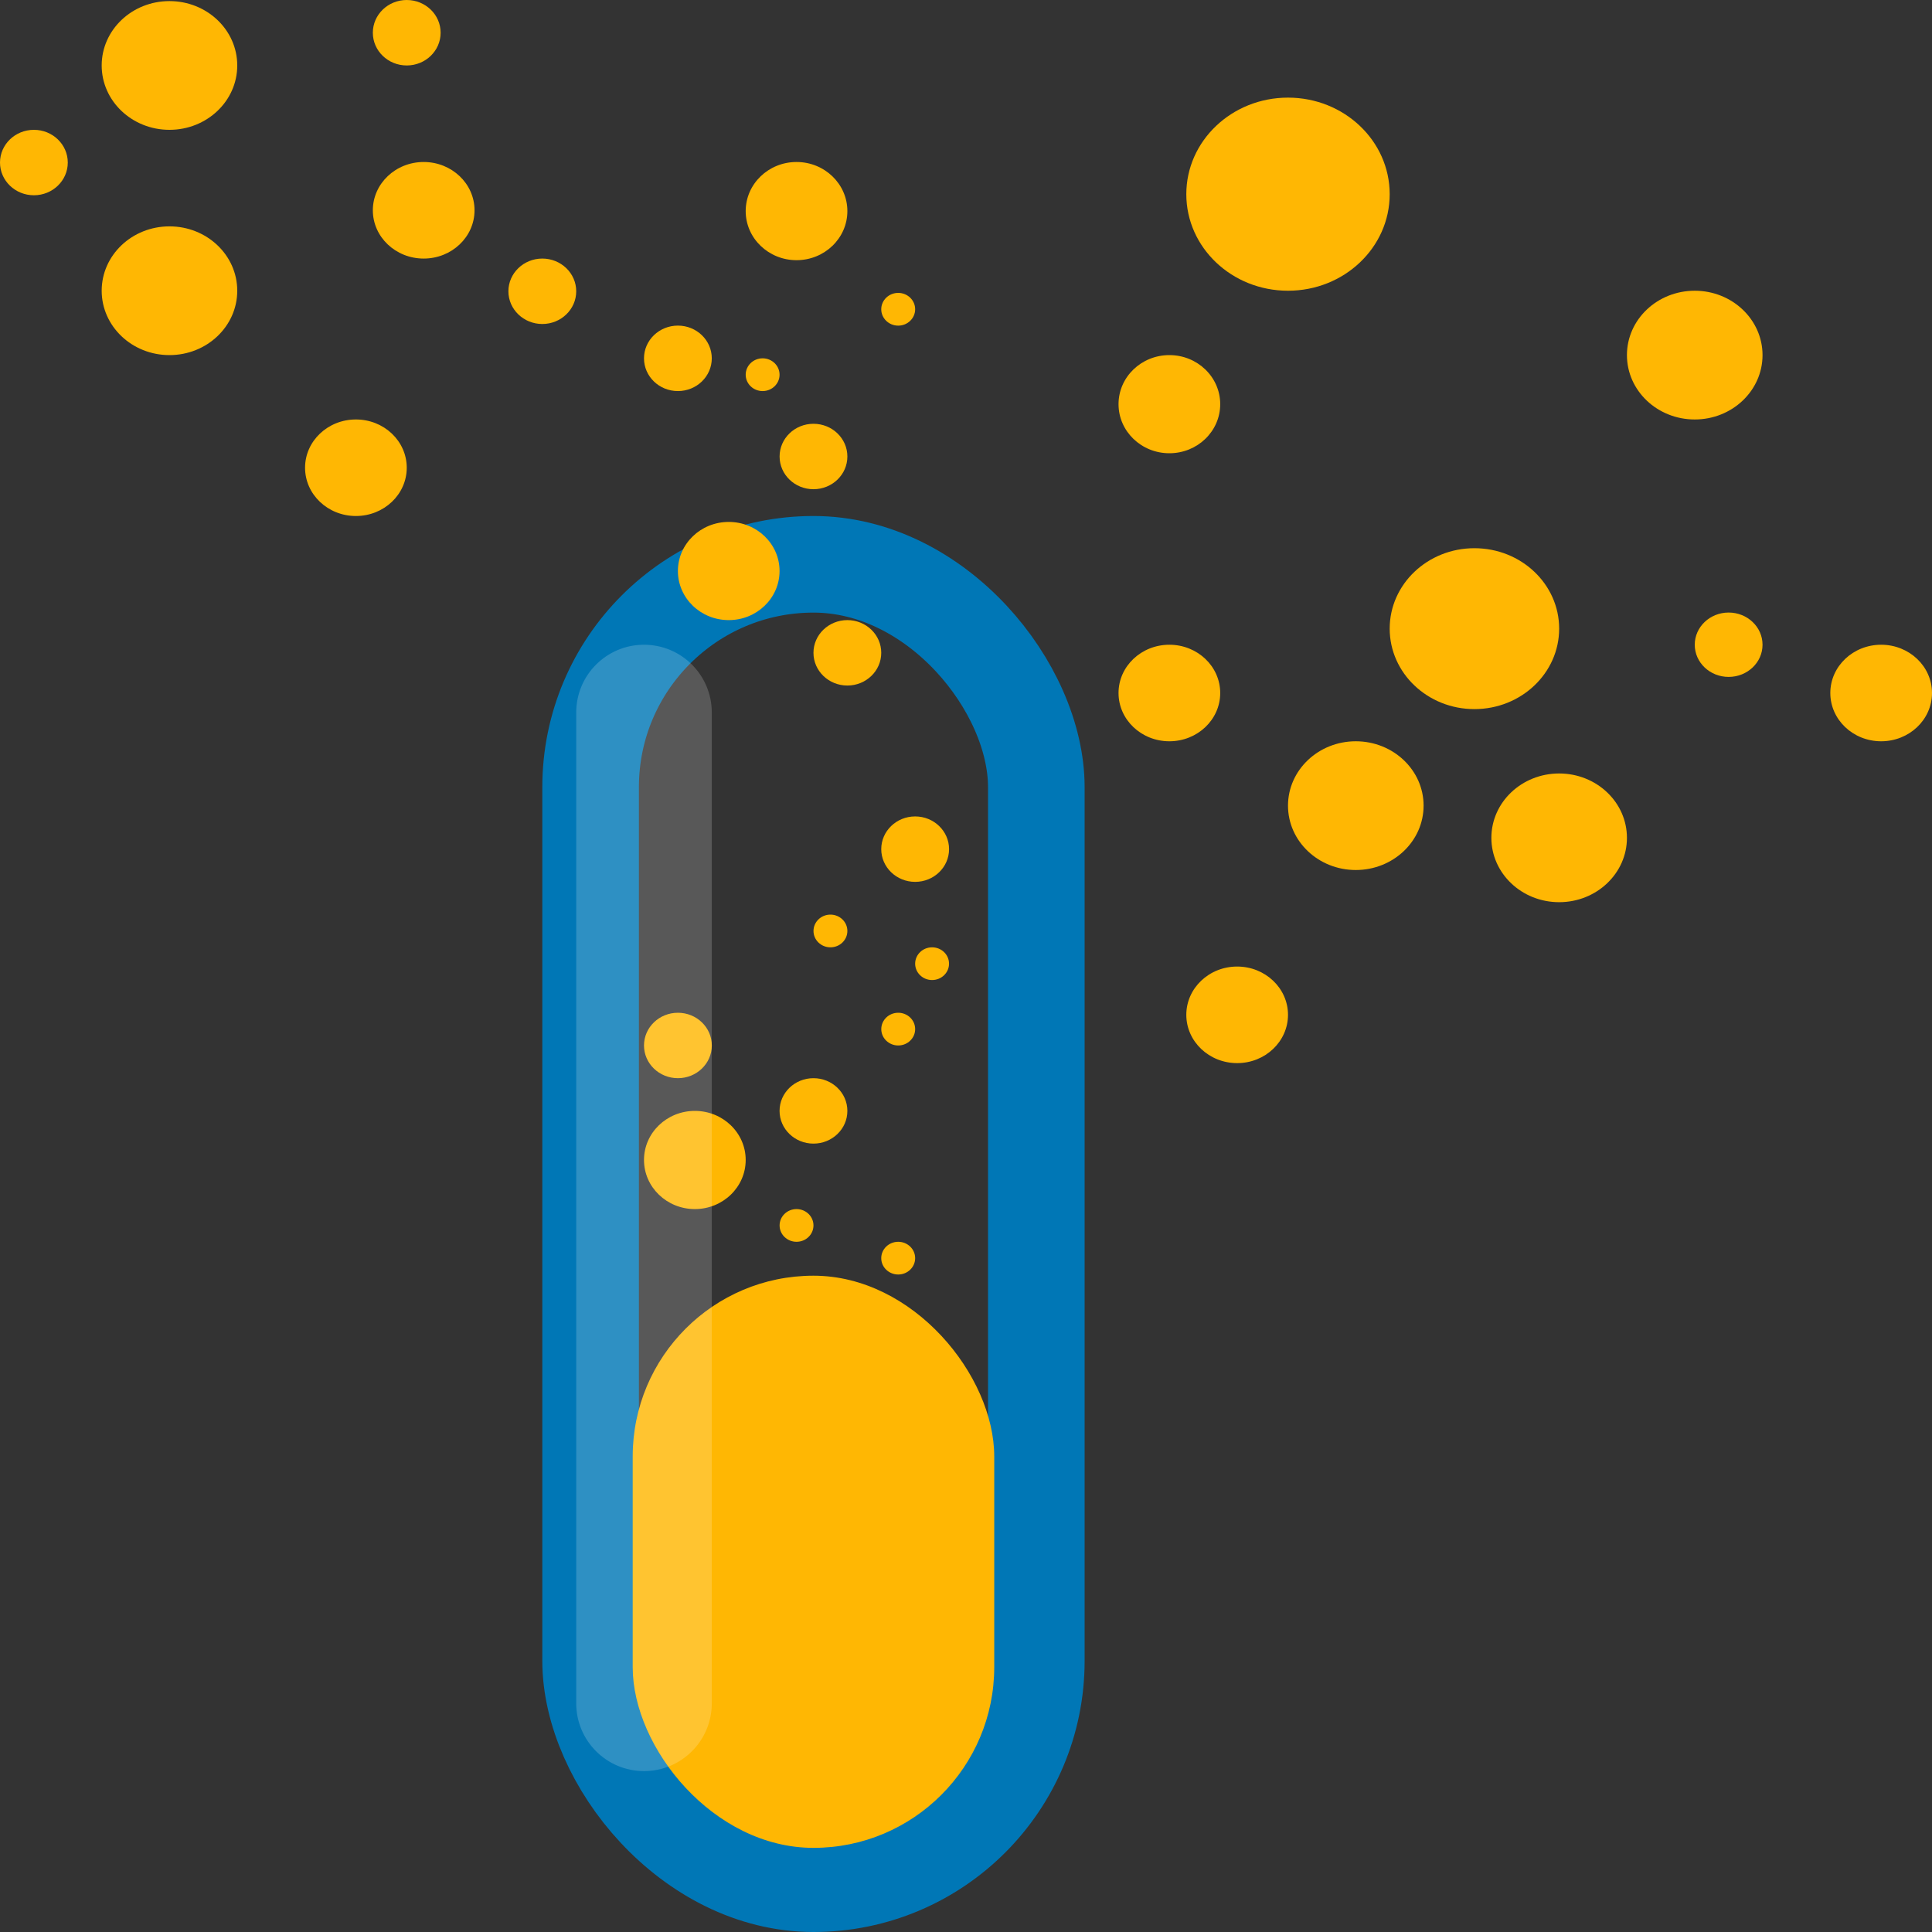 <svg width="60" height="60" viewBox="0 0 60 60" fill="none" xmlns="http://www.w3.org/2000/svg">
<rect x="0" y="0" width="60" height="60" fill="#333333" stroke="none"/>
<rect x="18.342" y="17.525" width="13.842" height="40.975" rx="6.921" stroke="#0077B6" stroke-width="3"/>
<rect x="19.649" y="39.618" width="11.228" height="17.769" rx="5.614" fill="#FFB703"/>
<ellipse cx="25.263" cy="34.5" rx="1.053" ry="1.016" fill="#FFB703"/>
<ellipse cx="21.053" cy="32.468" rx="1.053" ry="1.016" fill="#FFB703"/>
<ellipse cx="27.895" cy="31.96" rx="0.526" ry="0.508" fill="#FFB703"/>
<ellipse cx="24.737" cy="38.057" rx="0.526" ry="0.508" fill="#FFB703"/>
<ellipse cx="28.947" cy="29.928" rx="0.526" ry="0.508" fill="#FFB703"/>
<ellipse cx="25.79" cy="28.912" rx="0.526" ry="0.508" fill="#FFB703"/>
<ellipse cx="28.421" cy="26.371" rx="1.053" ry="1.016" fill="#FFB703"/>
<path d="M23.158 36.024C23.158 36.866 22.451 37.549 21.579 37.549C20.707 37.549 20 36.866 20 36.024C20 35.182 20.707 34.5 21.579 34.5C22.451 34.5 23.158 35.182 23.158 36.024Z" fill="#FFB703"/>
<path d="M24.21 11.637C24.21 11.917 23.975 12.145 23.684 12.145C23.393 12.145 23.158 11.917 23.158 11.637C23.158 11.356 23.393 11.128 23.684 11.128C23.975 11.128 24.21 11.356 24.21 11.637Z" fill="#FFB703"/>
<path d="M24.21 17.733C24.21 18.575 23.504 19.258 22.632 19.258C21.759 19.258 21.053 18.575 21.053 17.733C21.053 16.892 21.759 16.209 22.632 16.209C23.504 16.209 24.21 16.892 24.21 17.733Z" fill="#FFB703"/>
<path d="M44.211 25.02C44.211 26.124 43.268 27.019 42.105 27.019C40.943 27.019 40 26.124 40 25.02C40 23.916 40.943 23.021 42.105 23.021C43.268 23.021 44.211 23.916 44.211 25.02Z" fill="#FFB703"/>
<path d="M40 31.516C40 32.344 39.293 33.016 38.421 33.016C37.549 33.016 36.842 32.344 36.842 31.516C36.842 30.689 37.549 30.017 38.421 30.017C39.293 30.017 40 30.689 40 31.516Z" fill="#FFB703"/>
<path d="M37.895 12.552C37.895 13.394 37.188 14.076 36.316 14.076C35.444 14.076 34.737 13.394 34.737 12.552C34.737 11.71 35.444 11.028 36.316 11.028C37.188 11.028 37.895 11.71 37.895 12.552Z" fill="#FFB703"/>
<path d="M43.158 6.031C43.158 7.687 41.744 9.029 40 9.029C38.256 9.029 36.842 7.687 36.842 6.031C36.842 4.375 38.256 3.032 40 3.032C41.744 3.032 43.158 4.375 43.158 6.031Z" fill="#FFB703"/>
<path d="M48.421 19.523C48.421 20.903 47.243 22.022 45.789 22.022C44.336 22.022 43.158 20.903 43.158 19.523C43.158 18.143 44.336 17.025 45.789 17.025C47.243 17.025 48.421 18.143 48.421 19.523Z" fill="#FFB703"/>
<path d="M50.526 26.02C50.526 27.123 49.584 28.018 48.421 28.018C47.258 28.018 46.316 27.123 46.316 26.02C46.316 24.916 47.258 24.021 48.421 24.021C49.584 24.021 50.526 24.916 50.526 26.02Z" fill="#FFB703"/>
<path d="M37.895 21.522C37.895 22.35 37.188 23.021 36.316 23.021C35.444 23.021 34.737 22.35 34.737 21.522C34.737 20.694 35.444 20.023 36.316 20.023C37.188 20.023 37.895 20.694 37.895 21.522Z" fill="#FFB703"/>
<path d="M54.737 11.028C54.737 12.132 53.794 13.027 52.632 13.027C51.469 13.027 50.526 12.132 50.526 11.028C50.526 9.924 51.469 9.029 52.632 9.029C53.794 9.029 54.737 9.924 54.737 11.028Z" fill="#FFB703"/>
<path d="M60 21.522C60 22.35 59.293 23.021 58.421 23.021C57.549 23.021 56.842 22.35 56.842 21.522C56.842 20.694 57.549 20.023 58.421 20.023C59.293 20.023 60 20.694 60 21.522Z" fill="#FFB703"/>
<path d="M54.737 20.023C54.737 20.575 54.266 21.022 53.684 21.022C53.103 21.022 52.632 20.575 52.632 20.023C52.632 19.471 53.103 19.023 53.684 19.023C54.266 19.023 54.737 19.471 54.737 20.023Z" fill="#FFB703"/>
<path d="M22.105 11.128C22.105 11.69 21.634 12.145 21.053 12.145C20.471 12.145 20 11.69 20 11.128C20 10.567 20.471 10.112 21.053 10.112C21.634 10.112 22.105 10.567 22.105 11.128Z" fill="#FFB703"/>
<path d="M17.895 9.046C17.895 9.607 17.423 10.062 16.842 10.062C16.261 10.062 15.789 9.607 15.789 9.046C15.789 8.485 16.261 8.03 16.842 8.03C17.423 8.03 17.895 8.485 17.895 9.046Z" fill="#FFB703"/>
<path d="M14.737 6.531C14.737 7.358 14.03 8.03 13.158 8.03C12.286 8.03 11.579 7.358 11.579 6.531C11.579 5.703 12.286 5.031 13.158 5.031C14.03 5.031 14.737 5.703 14.737 6.531Z" fill="#FFB703"/>
<path d="M13.684 1.017C13.684 1.578 13.213 2.033 12.632 2.033C12.05 2.033 11.579 1.578 11.579 1.017C11.579 0.455 12.05 0 12.632 0C13.213 0 13.684 0.455 13.684 1.017Z" fill="#FFB703"/>
<path d="M12.632 14.526C12.632 15.354 11.925 16.025 11.053 16.025C10.181 16.025 9.474 15.354 9.474 14.526C9.474 13.698 10.181 13.027 11.053 13.027C11.925 13.027 12.632 13.698 12.632 14.526Z" fill="#FFB703"/>
<path d="M2.105 5.048C2.105 5.609 1.634 6.064 1.053 6.064C0.471 6.064 0 5.609 0 5.048C0 4.487 0.471 4.032 1.053 4.032C1.634 4.032 2.105 4.487 2.105 5.048Z" fill="#FFB703"/>
<path d="M7.368 9.029C7.368 10.133 6.426 11.028 5.263 11.028C4.1 11.028 3.158 10.133 3.158 9.029C3.158 7.925 4.1 7.03 5.263 7.03C6.426 7.03 7.368 7.925 7.368 9.029Z" fill="#FFB703"/>
<path d="M7.368 2.033C7.368 3.137 6.426 4.032 5.263 4.032C4.1 4.032 3.158 3.137 3.158 2.033C3.158 0.929 4.1 0.034 5.263 0.034C6.426 0.034 7.368 0.929 7.368 2.033Z" fill="#FFB703"/>
<path d="M28.421 9.604C28.421 9.885 28.185 10.113 27.895 10.113C27.604 10.113 27.368 9.885 27.368 9.604C27.368 9.324 27.604 9.096 27.895 9.096C28.185 9.096 28.421 9.324 28.421 9.604Z" fill="#FFB703"/>
<path d="M26.316 6.556C26.316 7.397 25.609 8.08 24.737 8.08C23.865 8.08 23.158 7.397 23.158 6.556C23.158 5.714 23.865 5.031 24.737 5.031C25.609 5.031 26.316 5.714 26.316 6.556Z" fill="#FFB703"/>
<path d="M26.316 14.177C26.316 14.738 25.845 15.193 25.263 15.193C24.682 15.193 24.211 14.738 24.211 14.177C24.211 13.616 24.682 13.161 25.263 13.161C25.845 13.161 26.316 13.616 26.316 14.177Z" fill="#FFB703"/>
<path d="M27.368 20.274C27.368 20.835 26.897 21.29 26.316 21.29C25.735 21.29 25.263 20.835 25.263 20.274C25.263 19.713 25.735 19.258 26.316 19.258C26.897 19.258 27.368 19.713 27.368 20.274Z" fill="#FFB703"/>
<path d="M28.421 39.073C28.421 39.354 28.185 39.581 27.895 39.581C27.604 39.581 27.368 39.354 27.368 39.073C27.368 38.792 27.604 38.565 27.895 38.565C28.185 38.565 28.421 38.792 28.421 39.073Z" fill="#FFB703"/>
<path d="M17.895 22.128C17.895 20.965 18.837 20.023 20 20.023V20.023C21.163 20.023 22.105 20.965 22.105 22.128V52.898C22.105 54.061 21.163 55.003 20 55.003V55.003C18.837 55.003 17.895 54.061 17.895 52.898V22.128Z" fill="url(#paint0_linear_224_11035)" fill-opacity="0.3"/>
<defs>
<linearGradient id="paint0_linear_224_11035" x1="21.053" y1="20.023" x2="21.053" y2="55.003" gradientUnits="userSpaceOnUse">
<stop offset="1" stop-color="white" stop-opacity="0.6"/>
<stop offset="1" stop-color="white" stop-opacity="0"/>
</linearGradient>
</defs>
</svg>
